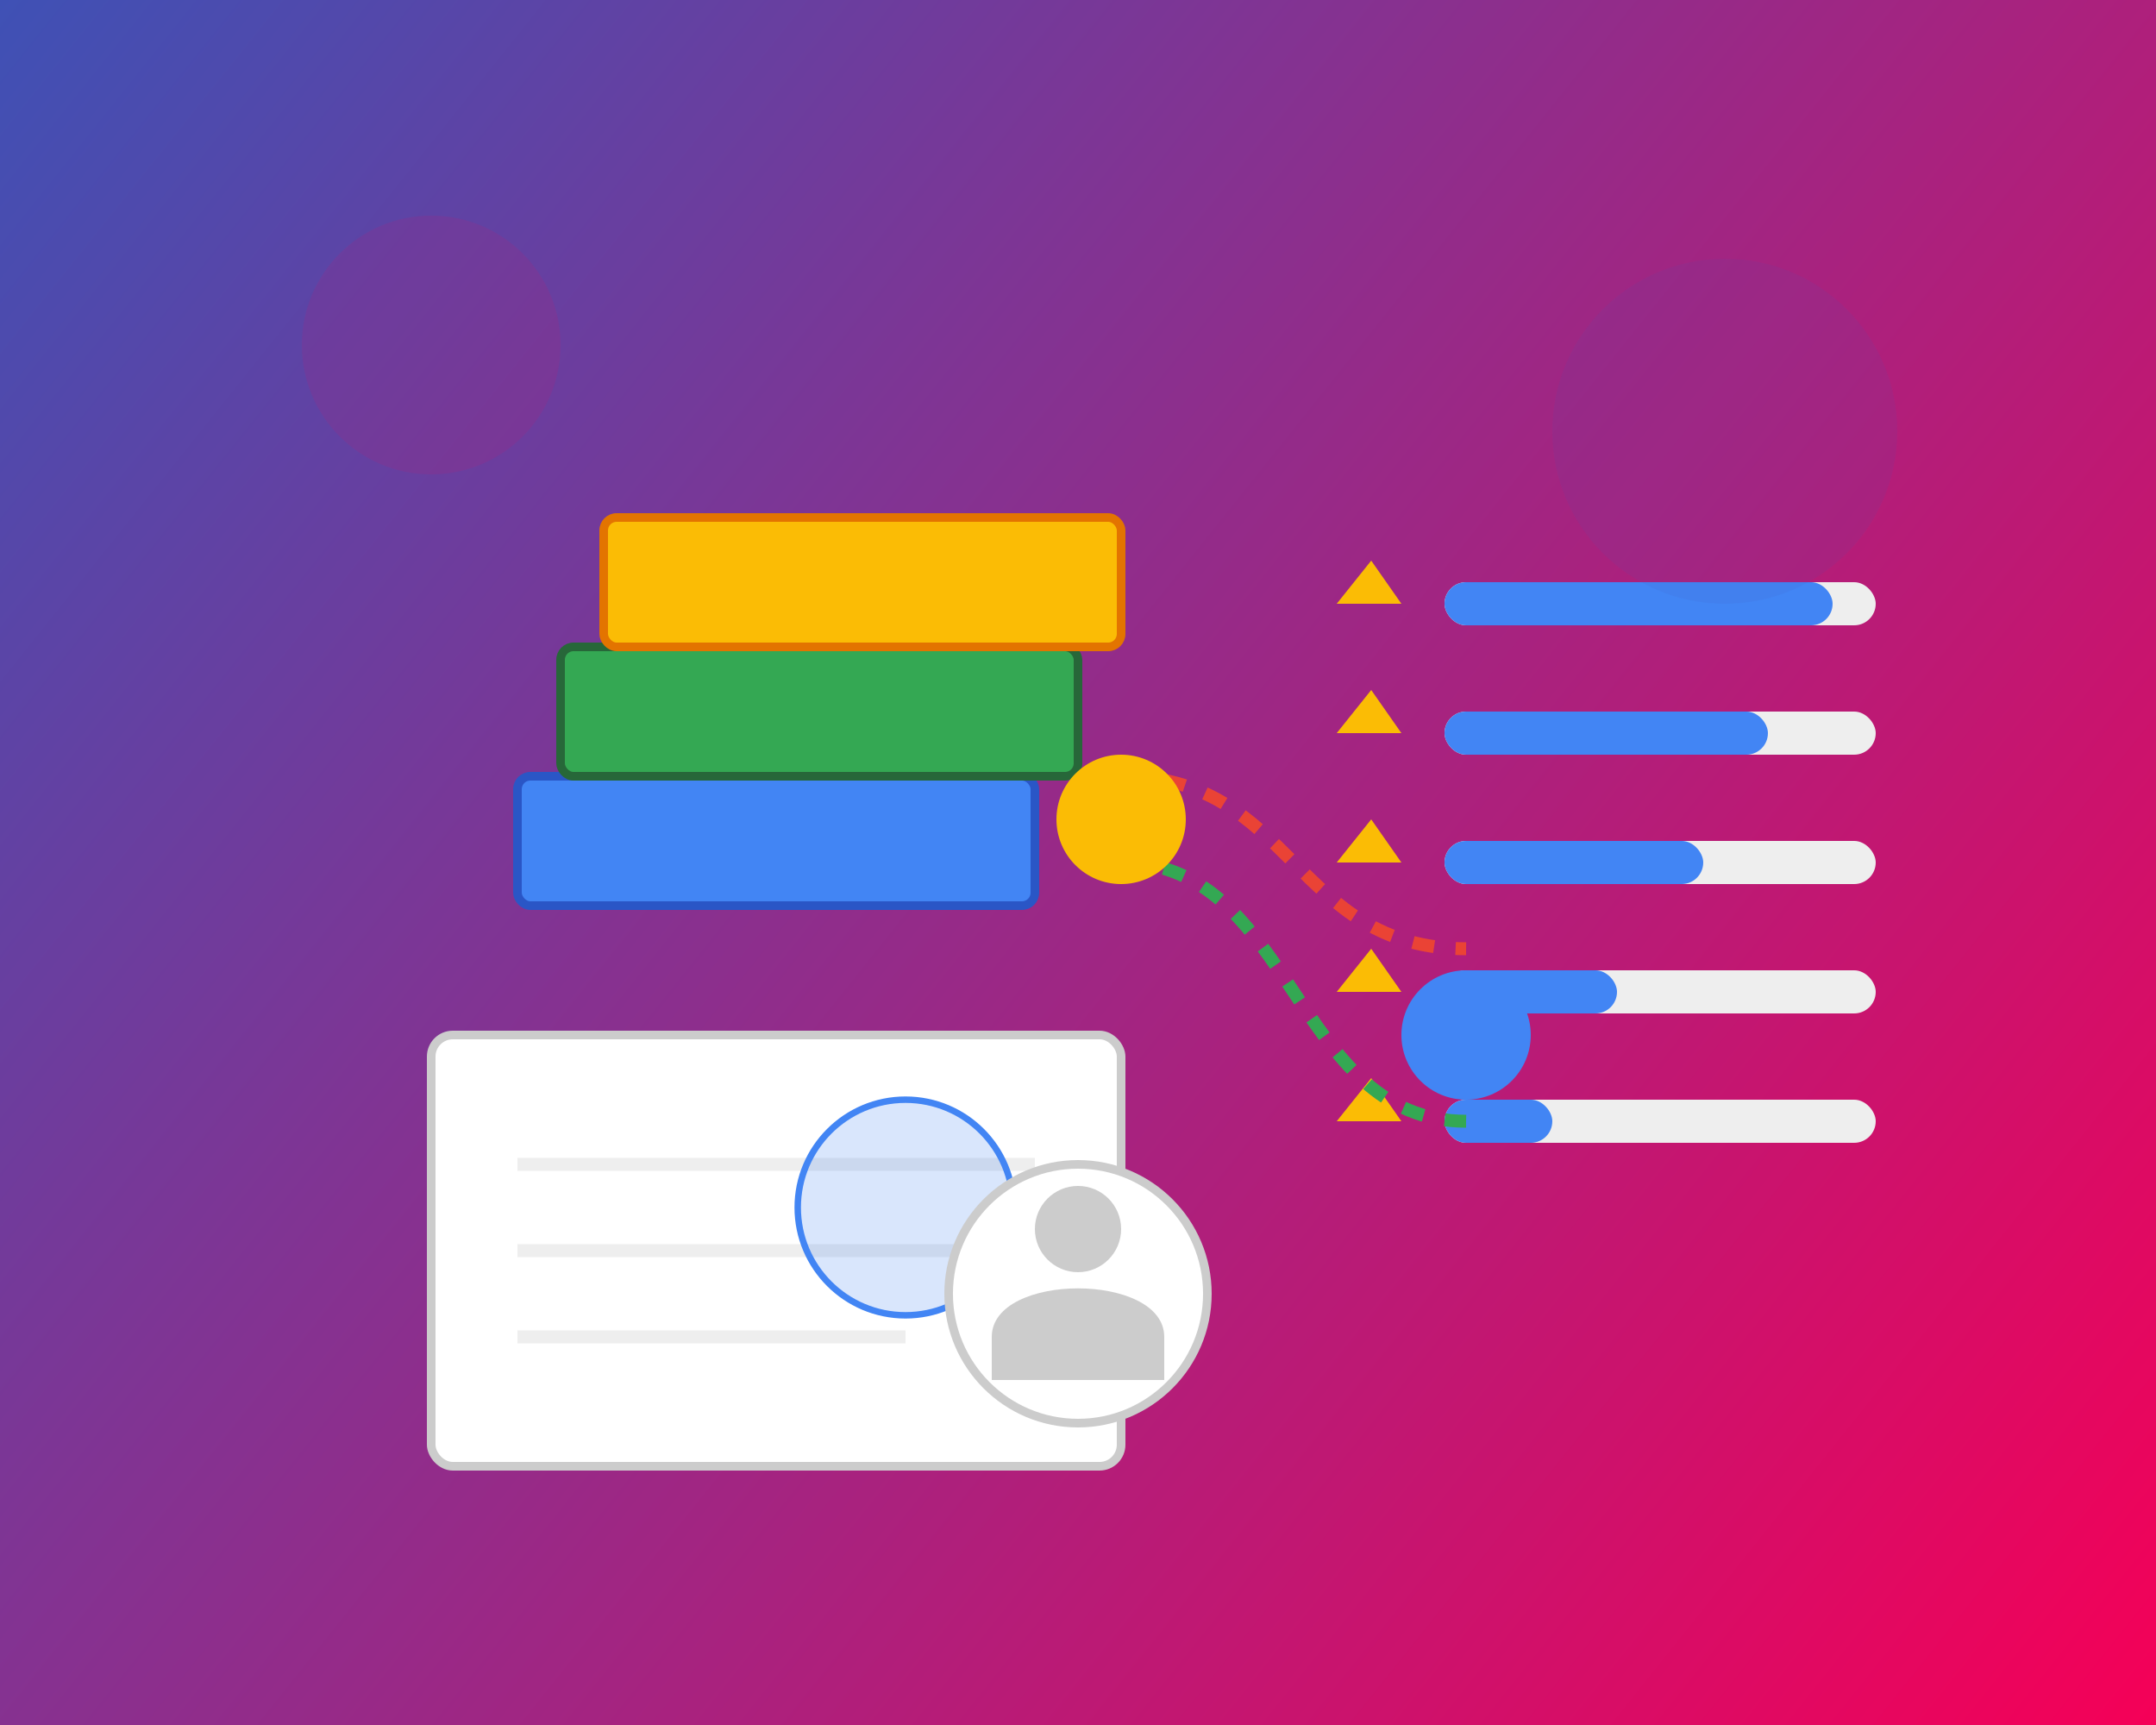 <?xml version="1.0" encoding="UTF-8"?>
<svg width="500" height="400" viewBox="0 0 500 400" fill="none" xmlns="http://www.w3.org/2000/svg">
  <rect x="0" y="0" width="500" height="400" fill="#333333" stroke="none"/>
  <!-- Background -->
  <rect width="500" height="400" fill="#F5F5F5" fill-opacity="0.1"/>
  
  <!-- Main gradient background - matching landing page gradient -->
  <rect width="500" height="400" fill="url(#paint0_linear)"/>
  
  <!-- Course elements - book stack -->
  <rect x="120" y="180" width="120" height="30" rx="3" fill="#4285F4" stroke="#2A56C6" stroke-width="2"/>
  <rect x="130" y="150" width="120" height="30" rx="3" fill="#34A853" stroke="#276739" stroke-width="2"/>
  <rect x="140" y="120" width="120" height="30" rx="3" fill="#FBBC05" stroke="#E37400" stroke-width="2"/>
  
  <!-- Course certificate -->
  <rect x="100" y="240" width="160" height="100" rx="5" fill="white" stroke="#CCCCCC" stroke-width="2"/>
  <line x1="120" y1="270" x2="240" y2="270" stroke="#EEEEEE" stroke-width="3"/>
  <line x1="120" y1="290" x2="240" y2="290" stroke="#EEEEEE" stroke-width="3"/>
  <line x1="120" y1="310" x2="210" y2="310" stroke="#EEEEEE" stroke-width="3"/>
  <circle cx="210" cy="280" r="25" fill="#4285F4" fill-opacity="0.2" stroke="#4285F4" stroke-width="1.5"/>
  
  <!-- Feedback elements - star ratings -->
  <g transform="translate(300, 130)">
    <!-- Rating stars -->
    <path d="M25,10 L10,10 L18,0 L25,10 Z" fill="#FBBC05"/>
    <path d="M25,40 L10,40 L18,30 L25,40 Z" fill="#FBBC05"/>
    <path d="M25,70 L10,70 L18,60 L25,70 Z" fill="#FBBC05"/>
    <path d="M25,100 L10,100 L18,90 L25,100 Z" fill="#FBBC05"/>
    <path d="M25,130 L10,130 L18,120 L25,130 Z" fill="#FBBC05"/>
    
    <!-- Progress bars -->
    <rect x="35" y="5" width="100" height="10" rx="5" fill="#EEEEEE"/>
    <rect x="35" y="5" width="90" height="10" rx="5" fill="#4285F4"/>
    
    <rect x="35" y="35" width="100" height="10" rx="5" fill="#EEEEEE"/>
    <rect x="35" y="35" width="75" height="10" rx="5" fill="#4285F4"/>
    
    <rect x="35" y="65" width="100" height="10" rx="5" fill="#EEEEEE"/>
    <rect x="35" y="65" width="60" height="10" rx="5" fill="#4285F4"/>
    
    <rect x="35" y="95" width="100" height="10" rx="5" fill="#EEEEEE"/>
    <rect x="35" y="95" width="40" height="10" rx="5" fill="#4285F4"/>
    
    <rect x="35" y="125" width="100" height="10" rx="5" fill="#EEEEEE"/>
    <rect x="35" y="125" width="25" height="10" rx="5" fill="#4285F4"/>
  </g>
  
  <!-- Connecting elements - learning path -->
  <path d="M260,180 C300,180 300,220 340,220" stroke="#EA4335" stroke-width="3" stroke-dasharray="5,5" fill="none"/>
  <path d="M260,200 C300,200 300,260 340,260" stroke="#34A853" stroke-width="3" stroke-dasharray="5,5" fill="none"/>
  <circle cx="260" cy="190" r="15" fill="#FBBC05"/>
  <circle cx="340" cy="240" r="15" fill="#4285F4"/>
  
  <!-- User icon at the center -->
  <circle cx="250" cy="300" r="30" fill="white" stroke="#CCCCCC" stroke-width="2"/>
  <circle cx="250" cy="285" r="10" fill="#CCCCCC"/>
  <path d="M230,310 C230,295 270,295 270,310 L270,320 C270,320 230,320 230,320 L230,310 Z" fill="#CCCCCC"/>
  
  <!-- Decorative elements - matching site theme -->
  <circle cx="400" cy="100" r="40" fill="#3f51b5" fill-opacity="0.1"/>
  <circle cx="100" cy="80" r="30" fill="#f50057" fill-opacity="0.1"/>
  
  <!-- Linear gradient definition - matching landing page gradient -->
  <defs>
    <linearGradient id="paint0_linear" x1="0" y1="0" x2="500" y2="400" gradientUnits="userSpaceOnUse">
      <stop stop-color="#3f51b515"/>
      <stop offset="1" stop-color="#f5005715"/>
    </linearGradient>
  </defs>
</svg>